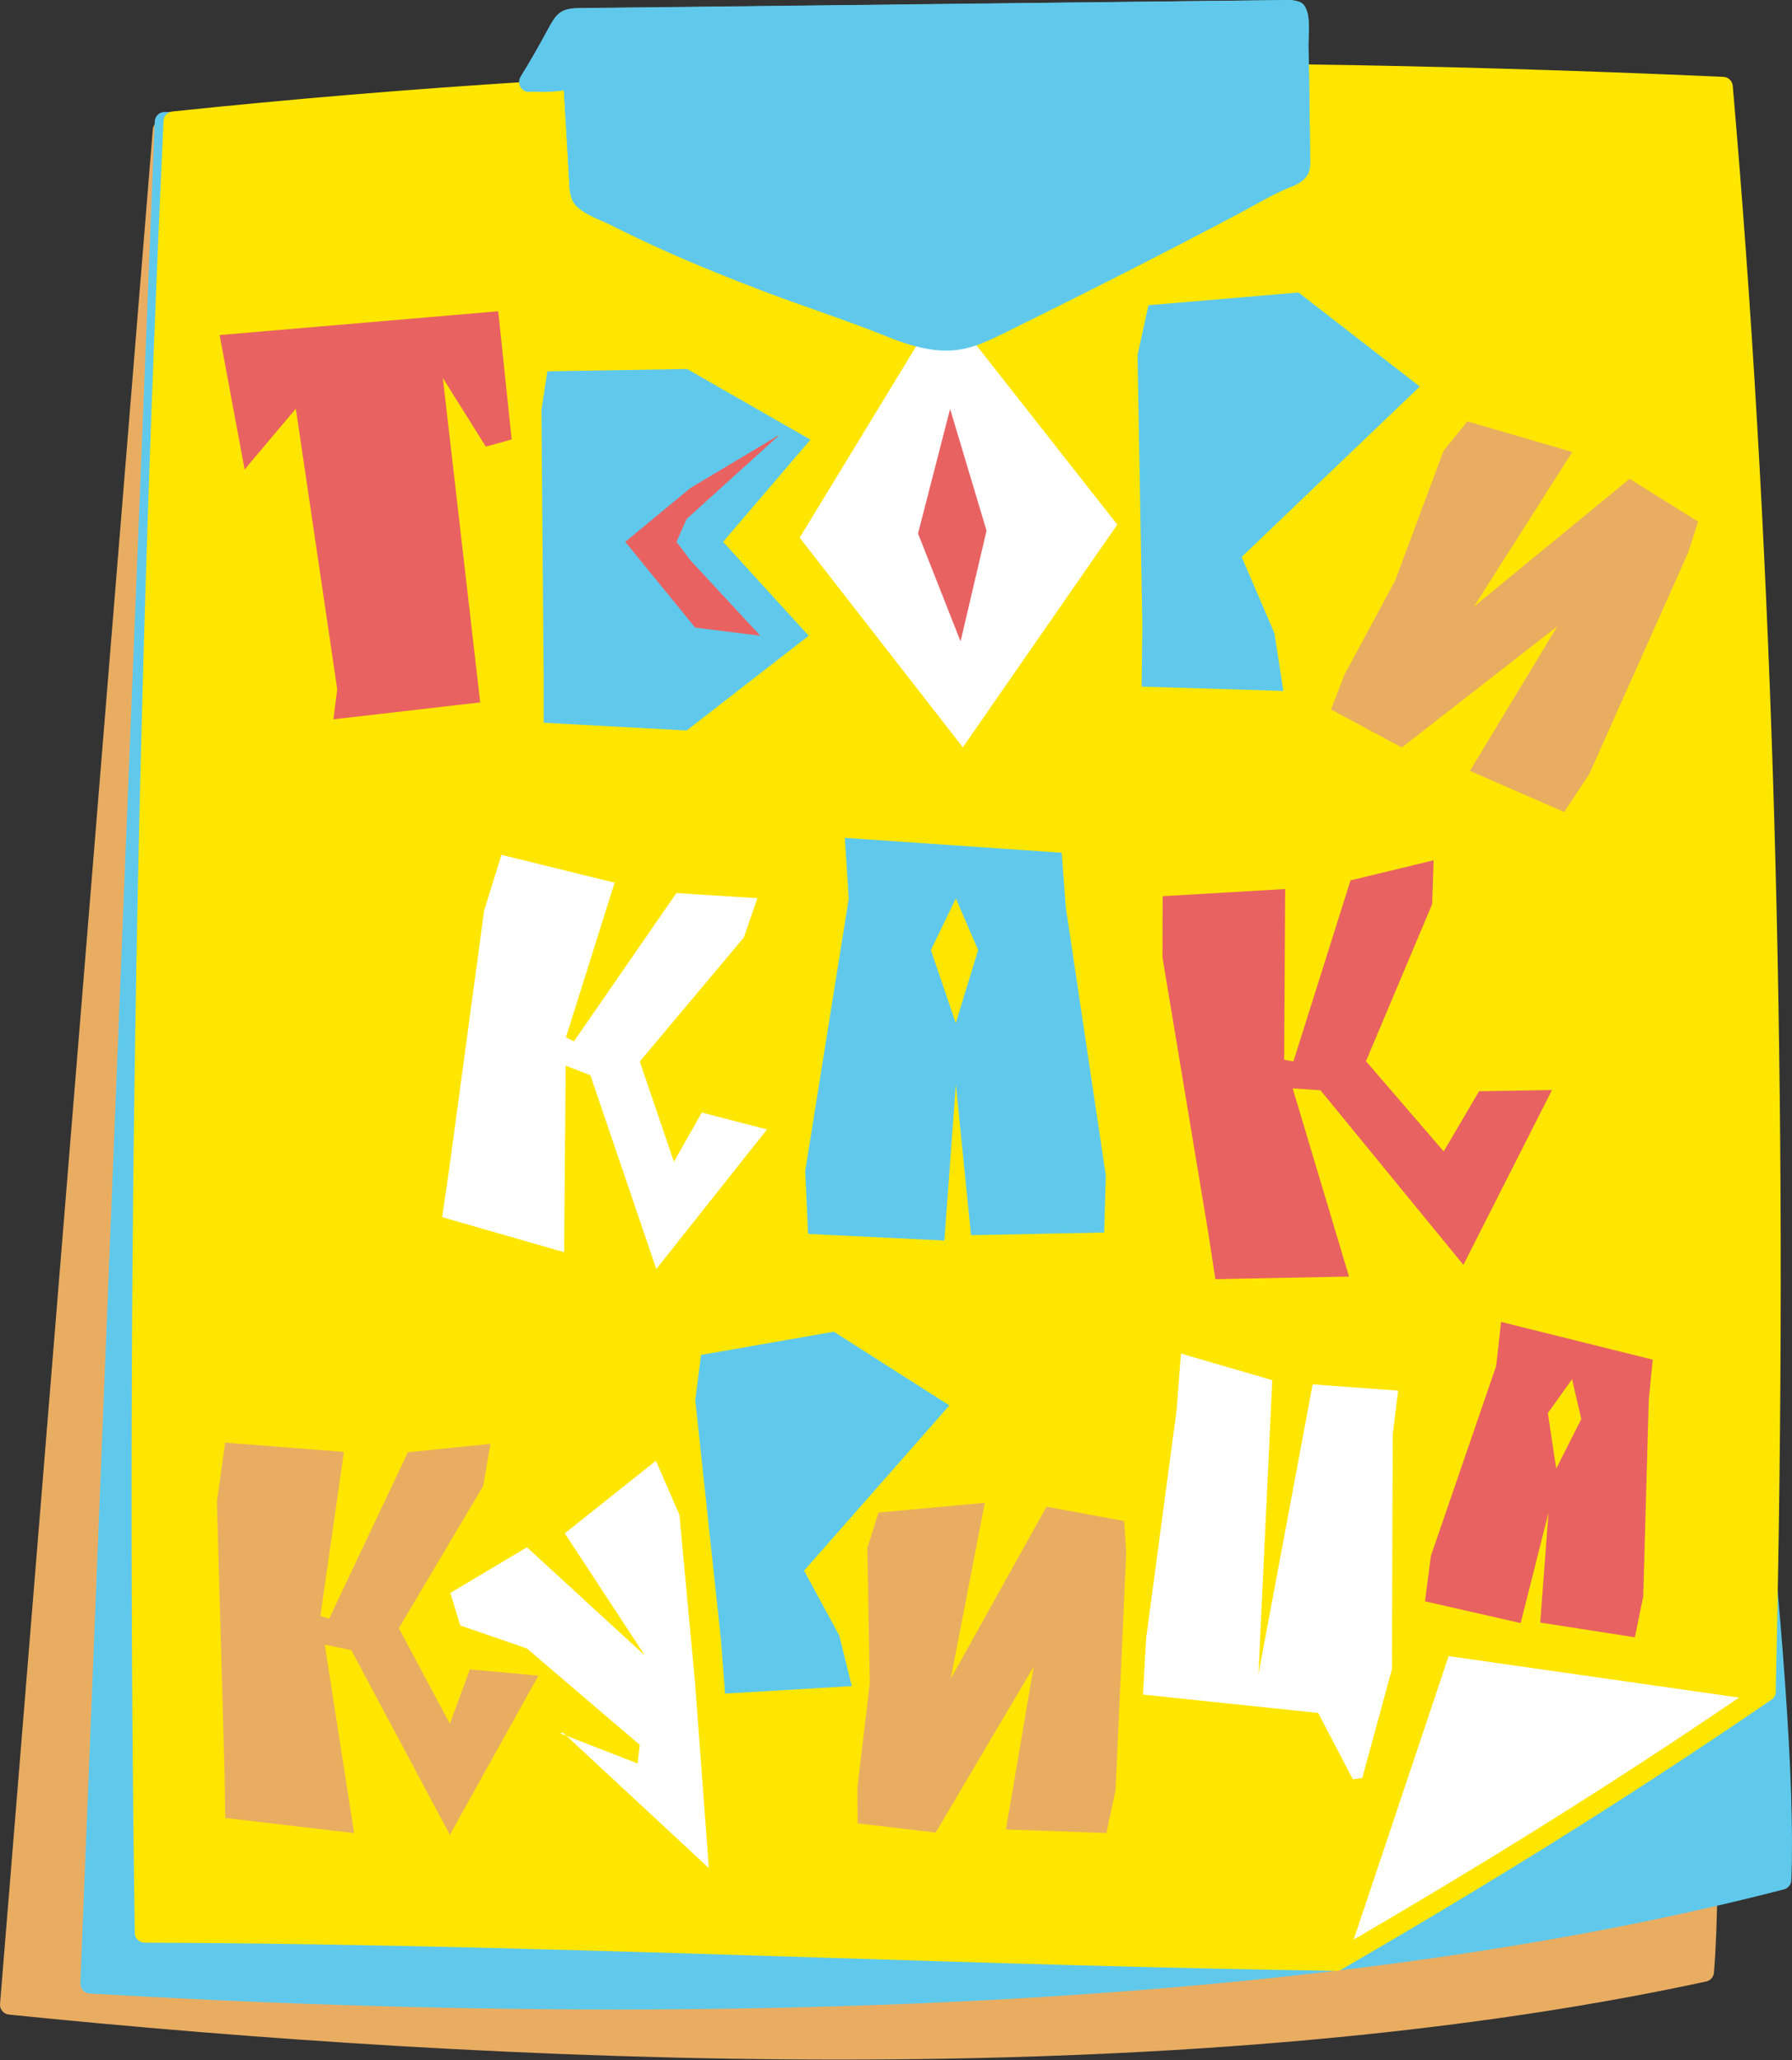 <svg width="750" height="862" viewBox="0 0 750 862" fill="none" xmlns="http://www.w3.org/2000/svg">
<rect x="0" y="0" width="750" height="862" fill="#333333" stroke="none"/>
<path d="M713.237 825.018C502.327 870.592 228.851 861.578 4.127 838.782C25.434 577.37 46.746 315.953 68.064 54.529L666.376 86.941C675.507 269.57 723.673 698.85 713.237 825.018Z" fill="#E9AD62"/>
<path d="M351.057 861.726C226.21 861.726 104.257 853.097 3.71 842.895C2.634 842.785 1.645 842.257 0.954 841.425C0.263 840.593 -0.075 839.524 0.014 838.446L63.951 54.193C64.024 53.116 64.521 52.112 65.333 51.4C66.144 50.688 67.205 50.328 68.283 50.397L666.595 82.808C667.616 82.868 668.579 83.302 669.301 84.027C670.023 84.752 670.453 85.717 670.508 86.738C673.736 151.445 681.931 247.626 690.578 349.461C706.298 534.181 724.026 743.552 717.336 825.351C717.263 826.234 716.908 827.069 716.324 827.735C715.74 828.4 714.958 828.86 714.092 829.047C602.524 853.164 475.369 861.726 351.057 861.726ZM8.577 835.068C207.496 855.137 488.698 868.617 709.325 821.688C715.363 738.485 697.819 532.358 682.316 350.23C673.82 250.252 665.775 155.71 662.397 91.003L71.862 58.859L8.577 835.068Z" fill="#E9AD62"/>
<path d="M745.646 786.585C536.809 840.571 263.216 843.147 37.739 830.068C48.131 570.407 58.511 310.739 68.88 51.067L668.011 58.007C684.769 238.346 750.814 661.186 745.646 786.585Z" fill="#60C9EB"/>
<path d="M257.734 840.771C178.695 840.771 103.536 837.978 37.508 834.082C36.43 834.017 35.421 833.532 34.695 832.732C33.97 831.932 33.587 830.879 33.629 829.8L64.769 50.799C64.812 49.737 65.265 48.733 66.032 47.997C66.799 47.261 67.82 46.851 68.883 46.852V46.852L668.015 53.792C669.032 53.801 670.01 54.187 670.758 54.876C671.506 55.566 671.971 56.509 672.062 57.522C677.999 121.442 690.191 216.319 703.102 316.749C726.516 498.943 753.058 705.438 749.713 786.702C749.673 787.585 749.351 788.432 748.794 789.118C748.237 789.804 747.475 790.294 746.619 790.515C597.873 829.031 419.692 840.771 257.734 840.771ZM41.991 826.138C241.562 837.577 523.082 839.183 741.618 783.357C744.161 700.739 718.037 497.472 694.958 317.852C682.281 219.179 670.306 126.008 664.235 61.971L72.813 55.13L41.991 826.138Z" fill="#60C9EB"/>
<path d="M740.286 638.374C739.951 661.52 739.511 684.617 738.965 707.663L735.319 710.188C734.315 710.891 733.312 711.593 732.308 712.262C692.939 739.021 652.873 764.665 612.111 789.194C605.744 793.041 599.367 796.865 592.978 800.667C589.332 802.841 585.703 804.982 582.057 807.122L571.086 813.528C567.44 815.668 563.783 817.792 560.115 819.9L559.228 820.435C523.26 819.9 487.308 819.125 451.373 818.11C321.091 814.565 190.926 809.096 60.426 808.644C56.713 555.94 60.727 303.308 72.468 50.748C290.034 27.937 502.45 26.565 720.986 36.265C738.229 234.231 743.213 438.167 740.286 638.374Z" fill="white"/>
<path d="M735.32 710.189C734.316 710.891 733.313 711.594 732.309 712.263C692.94 739.022 652.874 764.666 612.112 789.195C605.745 793.041 599.368 796.865 592.979 800.667C589.333 802.842 585.704 804.982 582.058 807.123L571.087 813.528C567.441 815.669 563.784 817.793 560.116 819.9C573.194 783.408 585.302 746.564 596.441 709.369C598.671 702.055 600.839 694.736 602.947 687.41C607.964 688.196 613.149 688.715 618.249 689.35L619.403 689.501L619.989 689.618C622.431 690.153 625.006 690.488 627.414 691.023L636.362 692.946C652.936 696.525 669.509 700.004 686.267 702.797C702.573 705.54 718.913 707.965 735.32 710.189Z" fill="white"/>
<path d="M559.228 824.6C526.883 824.132 491.595 823.362 451.322 822.275C415.064 821.288 378.22 820.134 342.614 819.014C250.213 816.121 154.65 813.127 60.509 812.809C59.431 812.809 58.396 812.385 57.629 811.627C56.862 810.869 56.425 809.84 56.411 808.762C52.699 557.061 56.746 302.015 68.453 50.565C68.499 49.582 68.895 48.647 69.57 47.929C70.244 47.211 71.153 46.758 72.132 46.652C270.114 25.897 476.375 21.281 721.269 32.152C722.269 32.197 723.219 32.603 723.942 33.295C724.664 33.987 725.111 34.918 725.2 35.915C741.171 219.431 747.66 422.146 744.499 638.425C744.182 660.969 743.73 684.3 743.178 707.764C743.172 708.423 743.008 709.07 742.699 709.652C742.391 710.234 741.947 710.734 741.405 711.109L737.743 713.634C736.756 714.336 735.719 715.039 734.699 715.725C696.701 741.597 656.195 767.57 614.284 792.807C607.895 796.67 601.523 800.5 595.101 804.297C591.472 806.471 587.826 808.611 584.18 810.769L573.209 817.191C569.541 819.332 565.867 821.461 562.188 823.58C561.954 823.73 561.602 823.948 561.251 824.132C560.627 824.457 559.931 824.618 559.228 824.6ZM64.472 804.531C157.426 804.915 251.634 807.876 342.782 810.719C378.404 811.839 415.248 812.993 451.49 814.064C491.26 815.134 526.164 815.887 558.141 816.372C561.853 814.248 565.432 812.157 569.028 810.05L579.999 803.628C583.612 801.509 587.235 799.363 590.87 797.189C597.27 793.398 603.647 789.579 610.002 785.733C651.813 760.529 692.102 734.673 729.999 708.801L732.96 706.76L734.916 705.406C735.452 682.677 735.87 660.083 736.188 638.241C739.332 423.651 732.943 222.458 717.222 40.146C475.773 29.576 271.937 34.109 76.43 54.412C64.891 303.22 60.893 555.556 64.472 804.598V804.531Z" fill="#FFE600"/>
<path d="M559.233 824.601C558.783 824.602 558.337 824.529 557.912 824.383C556.878 824.033 556.025 823.287 555.539 822.309C555.053 821.331 554.974 820.201 555.319 819.165L599.622 687.043C599.929 686.131 600.544 685.354 601.363 684.847C602.181 684.34 603.151 684.135 604.104 684.267L739.571 703.634C740.116 703.698 740.642 703.87 741.119 704.141C741.596 704.411 742.014 704.774 742.349 705.209C742.684 705.643 742.928 706.14 743.068 706.671C743.208 707.201 743.24 707.754 743.163 708.297C743.086 708.84 742.902 709.362 742.62 709.833C742.338 710.303 741.966 710.713 741.523 711.037C741.081 711.361 740.579 711.594 740.045 711.721C739.512 711.849 738.958 711.868 738.417 711.779L606.295 692.914L563.096 821.825C562.819 822.63 562.298 823.33 561.606 823.828C560.914 824.325 560.085 824.595 559.233 824.601Z" fill="#FFE600"/>
<path d="M74.692 50.555L394.105 29.299L722.71 36.193L742.242 406.735V708.34L604.941 687.658L561.854 820.939L61.478 808.874L61.478 426.268L74.692 50.555Z" fill="#FFE600"/>
<path d="M547.621 19.959C547.471 15.175 549.411 3.234 544.042 0.843C542.182 0.164 540.197 -0.11 538.222 0.04C458.581 0.91 378.946 1.813 299.316 2.749C280.261 2.961 261.206 3.167 242.152 3.368C234.124 3.469 232.535 6.278 229.04 12.767C225.545 19.256 221.748 25.829 217.835 32.201C217.305 33.148 217.165 34.263 217.443 35.312C217.72 36.36 218.395 37.26 219.323 37.82C219.774 38.089 220.274 38.265 220.793 38.34C221.313 38.415 221.842 38.386 222.35 38.255H222.835C227.235 38.523 231.652 38.338 236.014 37.703C236.783 50.765 237.569 63.86 238.289 76.922C238.27 79.301 238.725 81.66 239.626 83.862C242.102 88.963 250.581 91.555 255.28 93.897C262.528 97.554 269.847 101.044 277.239 104.366C291.321 110.705 305.671 116.475 320.104 121.944C337.23 128.416 354.472 133.935 371.448 140.792C381.131 144.705 391.617 147.799 401.919 146.127C408.609 145.023 414.697 142.013 420.734 139.036C453.597 122.796 486.293 106.306 518.688 89.147C525.846 85.368 532.737 81.069 540.263 78.143C543.34 76.938 546.534 75.115 547.722 72.022C547.885 71.588 548.008 71.14 548.09 70.683C548.305 69.385 548.378 68.067 548.307 66.753C548.073 51.233 548.073 35.596 547.621 19.959ZM539.493 69.58C501.646 85.869 467.06 108.564 429.765 125.957C419.085 131.002 408.117 135.413 396.919 139.17C396.587 139.281 396.267 139.427 395.965 139.604C356.345 126.643 316.608 113.565 278.661 96.121C267.857 91.171 257.226 85.853 246.768 80.166C245.419 57.298 244.064 34.442 242.704 11.597L357.098 10.309L475.841 8.954L539.008 8.252C539.934 28.689 540.095 49.131 539.493 69.58V69.58Z" fill="#60C9EB"/>
<path d="M395.238 519.045L338.204 516.269L336.988 490.038L355.22 375.983L353.599 350.557L444.351 356.779L446.061 379.519L462.807 491.784L462.132 515.687L406.402 516.807L400.055 453.781L395.238 519.045ZM389.611 397.514L400.01 428.087L409.374 397.514L400.055 375.893L389.611 397.514Z" fill="#60C9EB"/>
<path d="M505.591 515.183L486.539 400.661L486.607 374.966L537.876 371.963L537.458 443.41L541.337 444.084L565.229 368.344L600.009 359.943L599.398 378.28L571.699 444L604.231 481.763L619.019 456.573L649.548 456.05L612.467 529.217L552.671 456.182L541.018 455.368L564.593 534.108L508.668 535.196L505.591 515.183Z" fill="#E96262"/>
<path d="M187.85 490.229L202.621 380.969L209.876 357.671L257.243 369.298L236.862 434.017L240.193 435.716L283.078 373.671L316.992 375.784L311.304 392.254L267.77 444.139L282.048 486.074L293.713 465.491L321.025 472.544L274.68 530.963L247.092 449.867L236.744 445.866L236.095 523.921L185.04 509.252L187.85 490.229Z" fill="white"/>
<path d="M463.064 766.947L421.005 765.434L432.602 697.368L391.615 766.745L358.943 762.905L358.856 747.752L364.028 704.205L363.006 647.648L367.652 632.852L412.175 628.766L397.924 702.344L437.99 630.389L470.512 636.402L471.355 649.724L466.902 748.879L463.064 766.947Z" fill="#E9AD62"/>
<path d="M636.438 679.095L596.4 669.984L598.856 651.024L626.185 571.52L628.252 553.087L691.73 568.879L690.066 585.398L687.732 667.985L684.232 685.04L644.626 678.884L648.099 632.9L636.438 679.095ZM647.817 591.252L651.316 614.472L661.812 593.72L657.946 577.054L647.817 591.252Z" fill="#E96262"/>
<path d="M93.965 740.976L90.775 628.292L94.235 603.584L143.93 607.471L134.089 676.145L137.73 677.307L170.709 607.605L205.261 604.12L202.251 621.679L166.935 681.239L188.277 721.184L196.635 698.485L225.346 701.078L188.277 767.695L147.03 690.443L135.932 688.119L148.198 766.98L94.28 760.635L93.965 740.976Z" fill="#E9AD62"/>
<path d="M356.51 705.466L303.459 708.597L301.752 686.228L290.987 585.78L293.406 566.899L348.987 557.183L397.355 588.026L336.53 657.159L351.259 684.315L356.51 705.466Z" fill="#60C9EB"/>
<path d="M188.481 666.492L220.543 647.37L269.901 692.672L236.38 641.539L274.509 611.187L284.353 633.749L290.859 703.67L296.667 781.601L235.688 724.974L234.389 725.198L266.855 737.834L267.765 730.061L220.484 689.697L192.645 680.109L188.481 666.492Z" fill="white"/>
<path d="M582.566 698.359L570.161 743.9L566.208 744.428L551.688 716.694L478.352 709.003L479.726 685.171L492.452 589.876L494.257 566.331L532.48 577.458L526.69 700.49L549.375 579.223L585.145 581.828L582.895 600.136L582.566 698.359Z" fill="white"/>
<path d="M295.479 230.729C295.479 245.815 332.221 268.104 318.778 268.104C288.982 268.104 253.093 245.815 253.093 230.729C253.093 215.644 314.458 181.997 327.901 181.997C341.345 181.997 295.479 215.644 295.479 230.729Z" fill="#E96262"/>
<path d="M417.788 220.129C417.788 236.426 417.804 273.417 402.613 273.417C368.942 273.417 369.891 236.426 369.891 220.129C369.891 203.832 381.731 166.84 396.922 166.84C412.113 166.84 417.788 203.832 417.788 220.129Z" fill="#E96262"/>
<path d="M394.597 126.561L467.612 219.489L402.972 312.69L334.682 224.964L394.597 126.561ZM402.021 268.357L412.889 222.042L397.645 171.102L384.218 223.223L402.021 268.357Z" fill="white"/>
<path d="M654.658 339.752L615.185 322.534L651.758 262.085L586.713 312.757L557.05 296.846L562.652 282.387L583.911 242.87L604.154 188.644L614.127 176.301L658.047 189.113L616.878 253.813L682.014 200.341L710.72 218.266L706.524 231.265L665.09 323.991L654.658 339.752Z" fill="#E9AD62"/>
<path d="M302.631 226.707L338.463 266L287.386 305.638L227.536 302.393V283.179L226.601 171.577L229.096 155.349L287.58 154.397L339.203 183.953L302.631 226.707L288.985 234.453L283.136 226.707L287.386 217.144L326.493 181.746L288.985 204.162L261.692 226.707L290.934 262.581L318.227 266L288.985 234.453L302.631 226.707Z" fill="#60C9EB"/>
<path d="M537.115 289.079L477.78 287.289L478.1 262.085L476.091 148.598L480.655 127.709L543.459 122.383L594.213 161.727L519.679 233.024L533.372 264.885L537.115 289.079Z" fill="#60C9EB"/>
<path d="M208.526 130.228L214.151 183.873L203.334 186.879L185.338 158.147L200.976 293.883L139.532 300.962L141.142 288.408L123.815 170.979L104.419 194.014L102.391 196.517L91.916 140.188L208.526 130.228Z" fill="#E96262"/>
<path d="M548.307 66.854C548.378 68.168 548.305 69.486 548.09 70.784C548.008 71.24 547.885 71.688 547.722 72.122C546.534 75.216 543.34 77.039 540.263 78.243C532.737 81.17 525.846 85.468 518.688 89.248C486.293 106.407 453.597 122.897 420.734 139.136C414.697 142.113 408.542 145.123 401.919 146.227C391.617 147.9 381.131 144.806 371.448 140.892C354.472 134.035 337.23 128.516 320.104 122.044C305.671 116.575 291.321 110.805 277.239 104.467C269.847 101.122 262.528 97.632 255.28 93.997C250.581 91.622 242.102 88.98 239.626 83.963C238.725 81.761 238.27 79.401 238.289 77.022C237.569 63.96 236.783 50.865 236.014 37.803C231.652 38.438 227.235 38.623 222.835 38.355H222.35C221.842 38.486 221.313 38.515 220.793 38.44C220.274 38.366 219.774 38.189 219.323 37.921C218.395 37.36 217.72 36.46 217.443 35.412C217.165 34.363 217.305 33.248 217.835 32.301C221.748 25.924 225.483 19.446 229.04 12.868C232.535 6.379 234.057 3.569 242.152 3.469C261.206 3.29 280.261 3.084 299.316 2.85C378.957 1.913 458.581 0.977 538.189 0.04C540.164 -0.11 542.148 0.164 544.009 0.843C549.377 3.301 547.354 15.175 547.588 19.959C548.073 35.596 548.073 51.233 548.307 66.854Z" fill="#60C9EB"/>
</svg>
